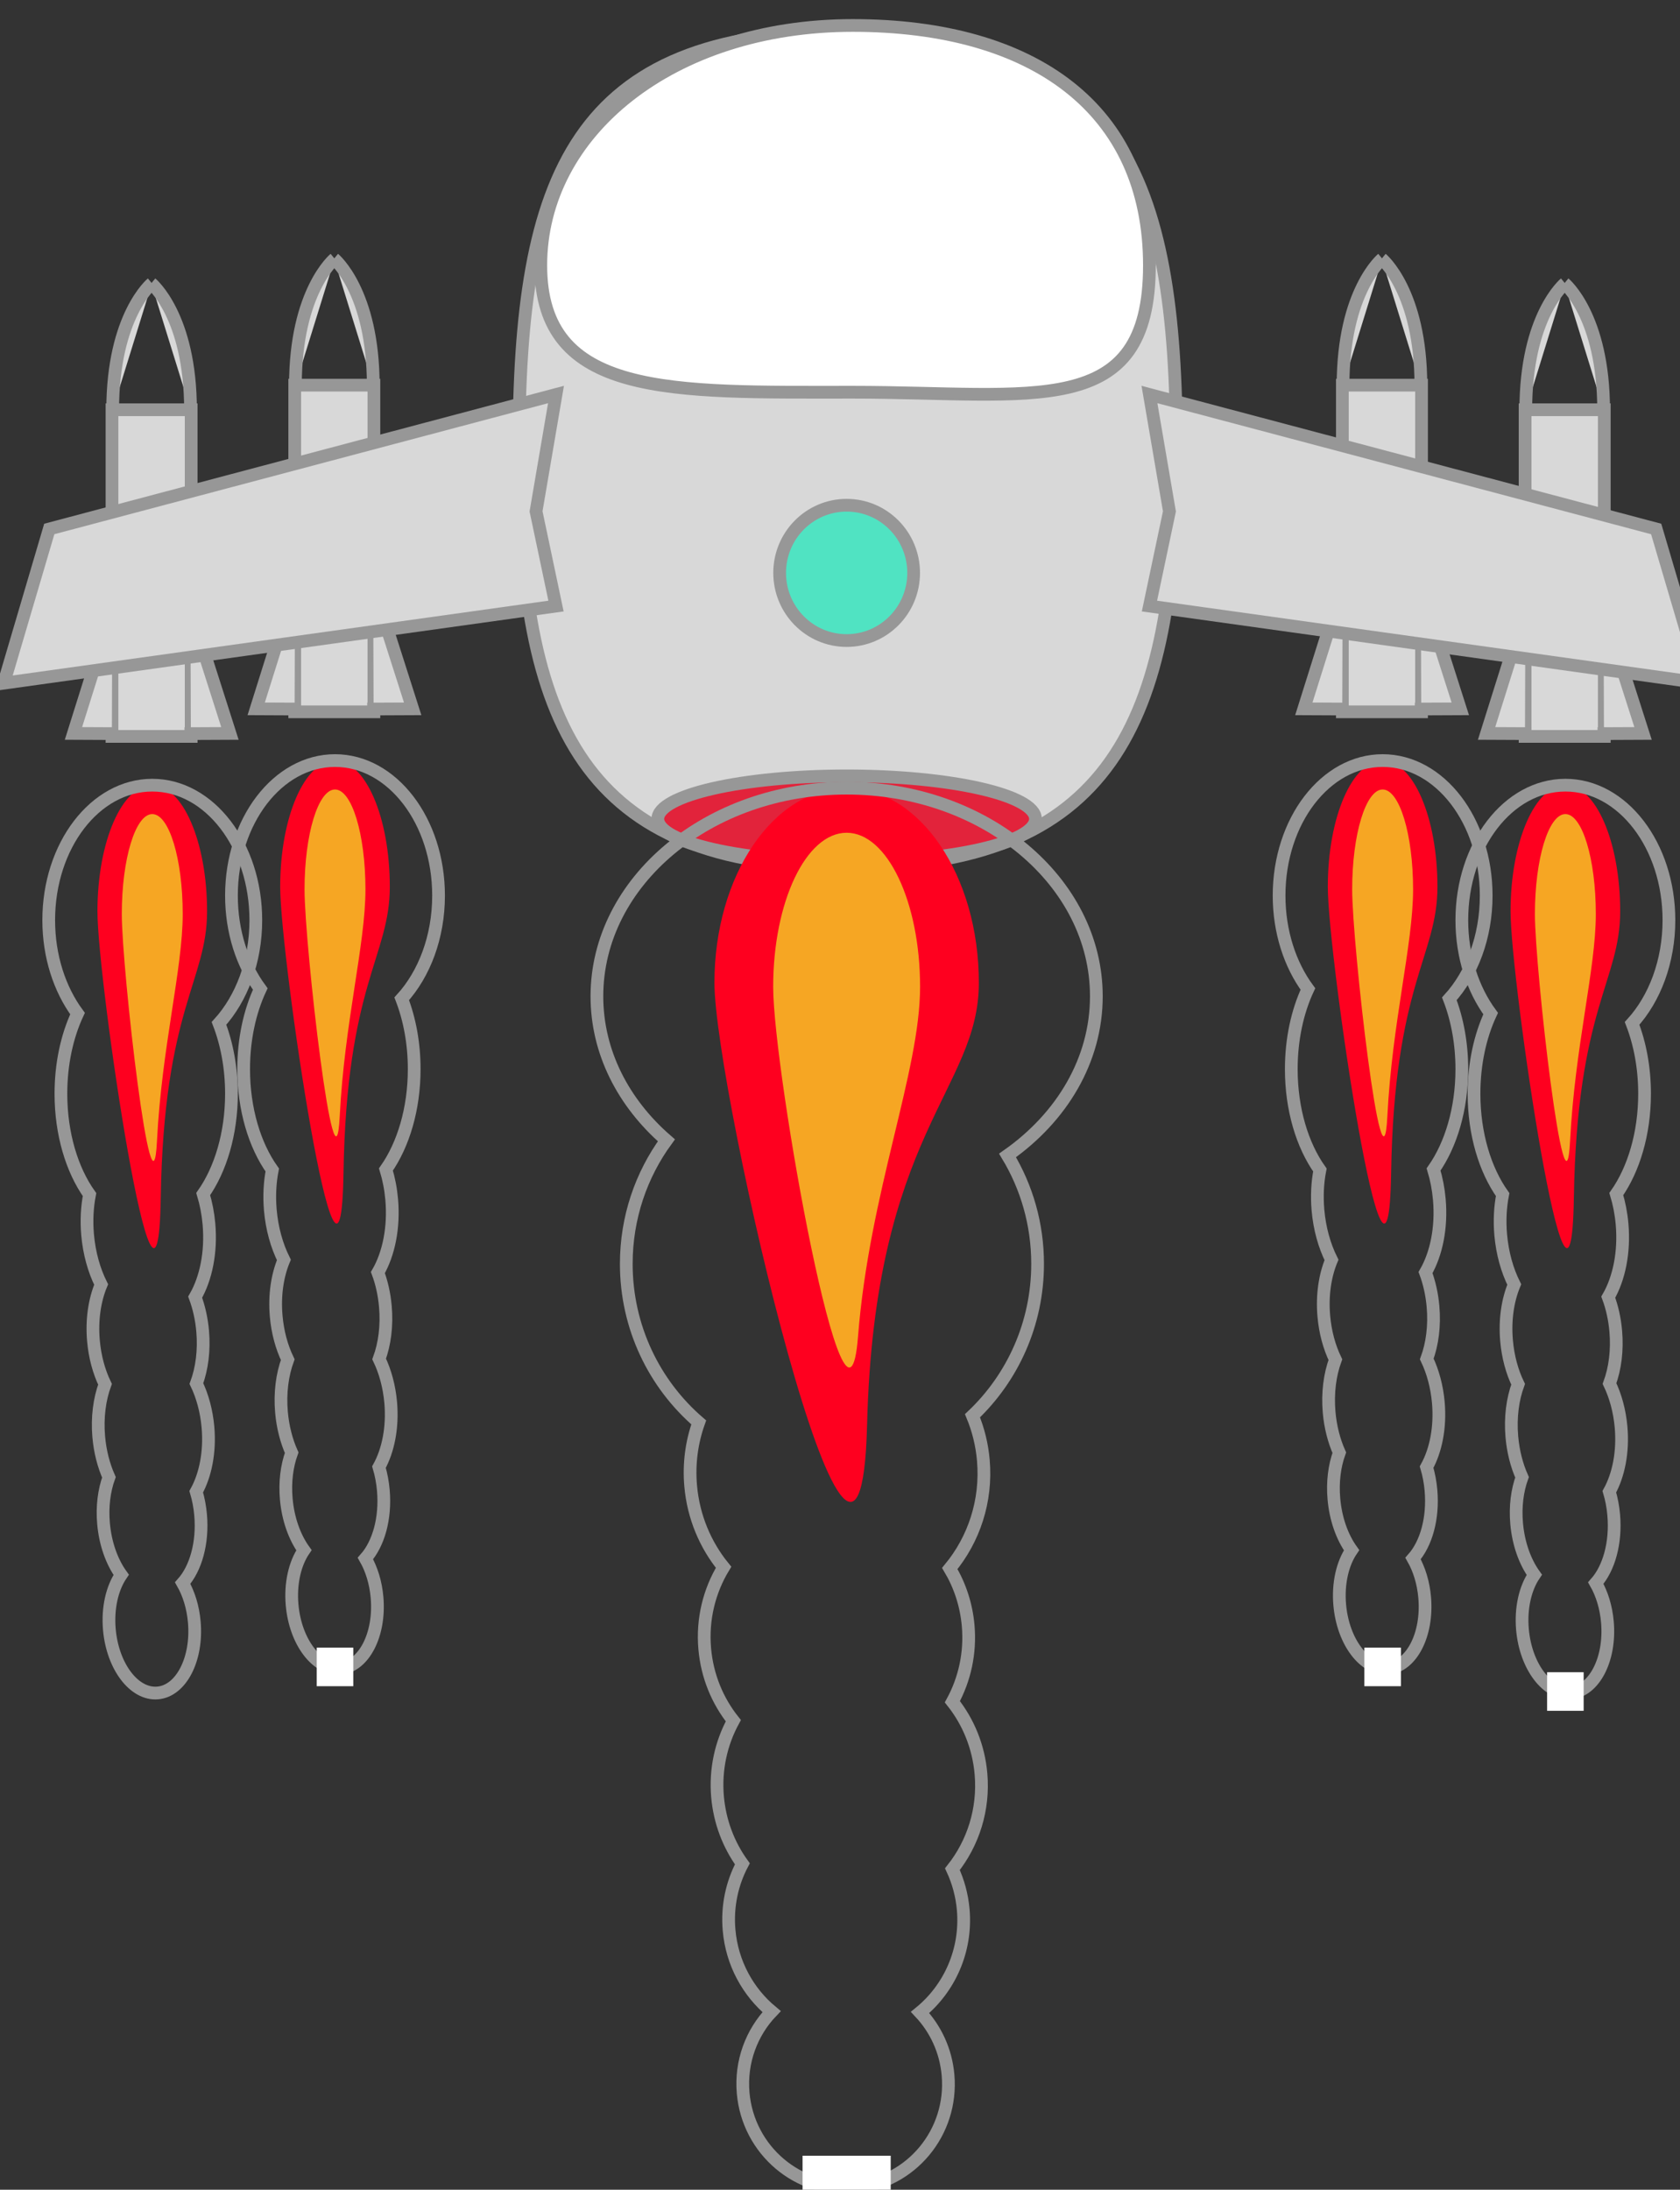 <?xml version="1.0" encoding="UTF-8" standalone="no"?>
<svg width="66px" height="86px" viewBox="0 0 66 86" version="1.1" xmlns="http://www.w3.org/2000/svg" xmlns:xlink="http://www.w3.org/1999/xlink" xmlns:sketch="http://www.bohemiancoding.com/sketch/ns">
    <rect x="0" y="0" width="66" height="86" fill="#333333" stroke="none"/>
    <!-- Generator: Sketch Beta 3.0.4 (8156) - http://www.bohemiancoding.com/sketch -->
    <title>plane</title>
    <desc>Created with Sketch Beta.</desc>
    <defs></defs>
    <g id="Page-1" stroke="none" stroke-width="1" fill="none" fill-rule="evenodd" sketch:type="MSPage">
        <g id="plane" sketch:type="MSLayerGroup" transform="translate(0, 1)">
            <g class="rocket" id="rocket-3" transform="translate(50.25, 9.18)" sketch:type="MSShapeGroup">
                <g id="exhaust" transform="translate(0, 19.691)">
                    <path d="M4.401,16.219 C4.52,8.764 6.221,7.695 6.221,4.957 C6.221,2.219 5.257,0 4.068,0 C2.878,0 1.914,2.219 1.914,4.957 C1.914,7.695 4.282,23.675 4.401,16.219 Z" id="Oval-1" fill="#FE001F"></path>
                    <path d="M4.253,13.976 C4.438,10.288 5.264,7.228 5.264,5.061 C5.264,2.893 4.729,1.136 4.068,1.136 C3.407,1.136 2.871,2.893 2.871,5.061 C2.871,7.228 4.068,17.665 4.253,13.976 Z" id="Oval-2" fill="#F6A623"></path>
                    <path class="smoke" d="M1.603,16.08 C1.508,16.567 1.479,17.1 1.527,17.655 C1.591,18.385 1.781,19.055 2.059,19.612 C1.803,20.226 1.685,20.996 1.757,21.817 C1.812,22.452 1.974,23.037 2.211,23.529 L2.211,23.529 C1.995,24.117 1.899,24.831 1.965,25.59 C2.016,26.175 2.158,26.717 2.365,27.183 C2.177,27.702 2.094,28.33 2.153,28.997 C2.223,29.794 2.481,30.501 2.847,31.013 L2.847,31.013 C2.495,31.531 2.308,32.309 2.382,33.159 C2.51,34.617 3.36,35.734 4.282,35.653 C5.203,35.573 5.847,34.325 5.719,32.867 C5.669,32.285 5.502,31.757 5.263,31.338 C5.774,30.762 6.063,29.766 5.967,28.663 C5.939,28.341 5.88,28.034 5.795,27.749 L5.795,27.749 C6.158,27.093 6.341,26.19 6.256,25.214 C6.2,24.579 6.038,23.994 5.802,23.502 C6.018,22.914 6.114,22.2 6.047,21.442 C6.005,20.962 5.903,20.511 5.753,20.108 L5.753,20.108 C6.176,19.375 6.392,18.349 6.295,17.238 C6.258,16.822 6.181,16.426 6.069,16.059 C6.75,15.088 7.179,13.682 7.179,12.118 C7.179,11.106 6.999,10.161 6.689,9.356 C7.574,8.384 8.136,6.928 8.136,5.302 C8.136,2.374 6.314,0 4.068,0 C1.821,0 0,2.374 0,5.302 C0,6.726 0.431,8.019 1.132,8.971 C0.721,9.851 0.479,10.94 0.479,12.118 C0.479,13.694 0.913,15.109 1.603,16.08 Z" id="Oval-3" stroke="#979797" stroke-width="0.5"></path>
                    <rect id="Rectangle-1" fill="#FFFFFF" x="3.35" y="34.839" width="1.436" height="1.515"></rect>
                </g>
                <g class="rocket-body">
                    <path d="M5.57,4.95 C5.57,1.248 4.028,-0.018 4.028,-0.018" id="Path-1" stroke="#979797" stroke-width="0.5" fill="#D8D8D8"></path>
                    <path d="M2.513,4.95 C2.513,1.248 4.054,-0.018 4.054,-0.018" id="Path-2" stroke="#979797" stroke-width="0.5" fill="#D8D8D8"></path>
                    <path d="M2.486,4.947 L2.486,17.776 L5.596,17.776 L5.596,4.947 L2.486,4.947 L2.486,4.947 Z" id="Rectangle-1" stroke="#979797" stroke-width="0.5" fill="#D8D8D8"></path>
                    <path d="M2.497,12.803 L0.972,17.659 L2.481,17.666" id="Line" stroke="#979797" stroke-width="0.5" stroke-linecap="square" fill="#D8D8D8"></path>
                    <path d="M7.118,12.803 L5.567,17.659 L7.102,17.666" id="Line-2" stroke="#979797" stroke-width="0.5" stroke-linecap="square" fill="#D8D8D8" transform="translate(6.343, 15.231) scale(-1, 1) translate(-6.343, -15.231) "></path>
                </g>
            </g>
            <g class="rocket" id="rocket-4" transform="translate(57.429, 10.146)" sketch:type="MSShapeGroup">
                <g id="exhaust" transform="translate(0, 19.691)">
                    <path d="M4.401,16.219 C4.52,8.764 6.221,7.695 6.221,4.957 C6.221,2.219 5.257,0 4.068,0 C2.878,0 1.914,2.219 1.914,4.957 C1.914,7.695 4.282,23.675 4.401,16.219 Z" id="Oval-1" fill="#FE001F"></path>
                    <path d="M4.253,13.976 C4.438,10.288 5.264,7.228 5.264,5.061 C5.264,2.893 4.729,1.136 4.068,1.136 C3.407,1.136 2.871,2.893 2.871,5.061 C2.871,7.228 4.068,17.665 4.253,13.976 Z" id="Oval-2" fill="#F6A623"></path>
                    <path class="smoke" d="M1.603,16.08 C1.508,16.567 1.479,17.1 1.527,17.655 C1.591,18.385 1.781,19.055 2.059,19.612 C1.803,20.226 1.685,20.996 1.757,21.817 C1.812,22.452 1.974,23.037 2.211,23.529 L2.211,23.529 C1.995,24.117 1.899,24.831 1.965,25.59 C2.016,26.175 2.158,26.717 2.365,27.183 C2.177,27.702 2.094,28.33 2.153,28.997 C2.223,29.794 2.481,30.501 2.847,31.013 L2.847,31.013 C2.495,31.531 2.308,32.309 2.382,33.159 C2.51,34.617 3.36,35.734 4.282,35.653 C5.203,35.573 5.847,34.325 5.719,32.867 C5.669,32.285 5.502,31.757 5.263,31.338 C5.774,30.762 6.063,29.766 5.967,28.663 C5.939,28.341 5.88,28.034 5.795,27.749 L5.795,27.749 C6.158,27.093 6.341,26.19 6.256,25.214 C6.2,24.579 6.038,23.994 5.802,23.502 C6.018,22.914 6.114,22.2 6.047,21.442 C6.005,20.962 5.903,20.511 5.753,20.108 L5.753,20.108 C6.176,19.375 6.392,18.349 6.295,17.238 C6.258,16.822 6.181,16.426 6.069,16.059 C6.75,15.088 7.179,13.682 7.179,12.118 C7.179,11.106 6.999,10.161 6.689,9.356 C7.574,8.384 8.136,6.928 8.136,5.302 C8.136,2.374 6.314,0 4.068,0 C1.821,0 0,2.374 0,5.302 C0,6.726 0.431,8.019 1.132,8.971 C0.721,9.851 0.479,10.94 0.479,12.118 C0.479,13.694 0.913,15.109 1.603,16.08 Z" id="Oval-3" stroke="#979797" stroke-width="0.5"></path>
                    <rect id="Rectangle-1" fill="#FFFFFF" x="3.35" y="34.839" width="1.436" height="1.515"></rect>
                </g>
                <g class="rocket-body">
                    <path d="M5.57,4.95 C5.57,1.248 4.028,-0.018 4.028,-0.018" id="Path-1" stroke="#979797" stroke-width="0.5" fill="#D8D8D8"></path>
                    <path d="M2.513,4.95 C2.513,1.248 4.054,-0.018 4.054,-0.018" id="Path-2" stroke="#979797" stroke-width="0.5" fill="#D8D8D8"></path>
                    <path d="M2.486,4.947 L2.486,17.776 L5.596,17.776 L5.596,4.947 L2.486,4.947 L2.486,4.947 Z" id="Rectangle-1" stroke="#979797" stroke-width="0.5" fill="#D8D8D8"></path>
                    <path d="M2.497,12.803 L0.972,17.659 L2.481,17.666" id="Line" stroke="#979797" stroke-width="0.5" stroke-linecap="square" fill="#D8D8D8"></path>
                    <path d="M7.118,12.803 L5.567,17.659 L7.102,17.666" id="Line-2" stroke="#979797" stroke-width="0.5" stroke-linecap="square" fill="#D8D8D8" transform="translate(6.343, 15.231) scale(-1, 1) translate(-6.343, -15.231) "></path>
                </g>
            </g>
            <g class="rocket" id="rocket-2" transform="translate(9.093, 9.18)" sketch:type="MSShapeGroup">
                <g id="exhaust" transform="translate(0, 19.691)">
                    <path d="M4.401,16.219 C4.52,8.764 6.221,7.695 6.221,4.957 C6.221,2.219 5.257,0 4.068,0 C2.878,0 1.914,2.219 1.914,4.957 C1.914,7.695 4.282,23.675 4.401,16.219 Z" id="Oval-1" fill="#FE001F"></path>
                    <path d="M4.253,13.976 C4.438,10.288 5.264,7.228 5.264,5.061 C5.264,2.893 4.729,1.136 4.068,1.136 C3.407,1.136 2.871,2.893 2.871,5.061 C2.871,7.228 4.068,17.665 4.253,13.976 Z" id="Oval-2" fill="#F6A623"></path>
                    <path class="smoke" d="M1.603,16.08 C1.508,16.567 1.479,17.1 1.527,17.655 C1.591,18.385 1.781,19.055 2.059,19.612 C1.803,20.226 1.685,20.996 1.757,21.817 C1.812,22.452 1.974,23.037 2.211,23.529 L2.211,23.529 C1.995,24.117 1.899,24.831 1.965,25.59 C2.016,26.175 2.158,26.717 2.365,27.183 C2.177,27.702 2.094,28.33 2.153,28.997 C2.223,29.794 2.481,30.501 2.847,31.013 L2.847,31.013 C2.495,31.531 2.308,32.309 2.382,33.159 C2.51,34.617 3.36,35.734 4.282,35.653 C5.203,35.573 5.847,34.325 5.719,32.867 C5.669,32.285 5.502,31.757 5.263,31.338 C5.774,30.762 6.063,29.766 5.967,28.663 C5.939,28.341 5.88,28.034 5.795,27.749 L5.795,27.749 C6.158,27.093 6.341,26.19 6.256,25.214 C6.2,24.579 6.038,23.994 5.802,23.502 C6.018,22.914 6.114,22.2 6.047,21.442 C6.005,20.962 5.903,20.511 5.753,20.108 L5.753,20.108 C6.176,19.375 6.392,18.349 6.295,17.238 C6.258,16.822 6.181,16.426 6.069,16.059 C6.75,15.088 7.179,13.682 7.179,12.118 C7.179,11.106 6.999,10.161 6.689,9.356 C7.574,8.384 8.136,6.928 8.136,5.302 C8.136,2.374 6.314,0 4.068,0 C1.821,0 0,2.374 0,5.302 C0,6.726 0.431,8.019 1.132,8.971 C0.721,9.851 0.479,10.94 0.479,12.118 C0.479,13.694 0.913,15.109 1.603,16.08 Z" id="Oval-3" stroke="#979797" stroke-width="0.5"></path>
                    <rect id="Rectangle-1" fill="#FFFFFF" x="3.35" y="34.839" width="1.436" height="1.515"></rect>
                </g>
                <g class="rocket-body">
                    <path d="M5.57,4.95 C5.57,1.248 4.028,-0.018 4.028,-0.018" id="Path-1" stroke="#979797" stroke-width="0.5" fill="#D8D8D8"></path>
                    <path d="M2.513,4.95 C2.513,1.248 4.054,-0.018 4.054,-0.018" id="Path-2" stroke="#979797" stroke-width="0.5" fill="#D8D8D8"></path>
                    <path d="M2.486,4.947 L2.486,17.776 L5.596,17.776 L5.596,4.947 L2.486,4.947 L2.486,4.947 Z" id="Rectangle-1" stroke="#979797" stroke-width="0.5" fill="#D8D8D8"></path>
                    <path d="M2.497,12.803 L0.972,17.659 L2.481,17.666" id="Line" stroke="#979797" stroke-width="0.5" stroke-linecap="square" fill="#D8D8D8"></path>
                    <path d="M7.118,12.803 L5.567,17.659 L7.102,17.666" id="Line-2" stroke="#979797" stroke-width="0.5" stroke-linecap="square" fill="#D8D8D8" transform="translate(6.343, 15.231) scale(-1, 1) translate(-6.343, -15.231) "></path>
                </g>
            </g>
            <g class="rocket" id="rocket-1" transform="translate(1.914, 10.146)" sketch:type="MSShapeGroup">
                <g id="exhaust" transform="translate(0, 19.691)">
                    <path d="M4.401,16.219 C4.52,8.764 6.221,7.695 6.221,4.957 C6.221,2.219 5.257,3.55271368e-15 4.068,3.55271368e-15 C2.878,3.55271368e-15 1.914,2.219 1.914,4.957 C1.914,7.695 4.282,23.675 4.401,16.219 Z" id="Oval-1" fill="#FE001F"></path>
                    <path d="M4.253,13.976 C4.438,10.288 5.264,7.228 5.264,5.061 C5.264,2.893 4.729,1.136 4.068,1.136 C3.407,1.136 2.871,2.893 2.871,5.061 C2.871,7.228 4.068,17.665 4.253,13.976 Z" id="Oval-2" fill="#F6A623"></path>
                    <path class="smoke" d="M1.603,16.08 C1.508,16.567 1.479,17.1 1.527,17.655 C1.591,18.385 1.781,19.055 2.059,19.612 C1.803,20.226 1.685,20.996 1.757,21.817 C1.812,22.452 1.974,23.037 2.211,23.529 L2.211,23.529 C1.995,24.117 1.899,24.831 1.965,25.59 C2.016,26.175 2.158,26.717 2.365,27.183 C2.177,27.702 2.094,28.33 2.153,28.997 C2.223,29.794 2.481,30.501 2.847,31.013 L2.847,31.013 C2.495,31.531 2.308,32.309 2.382,33.159 C2.51,34.617 3.36,35.734 4.282,35.653 C5.203,35.573 5.847,34.325 5.719,32.867 C5.669,32.285 5.502,31.757 5.263,31.338 C5.774,30.762 6.063,29.766 5.967,28.663 C5.939,28.341 5.88,28.034 5.795,27.749 L5.795,27.749 C6.158,27.093 6.341,26.19 6.256,25.214 C6.2,24.579 6.038,23.994 5.802,23.502 C6.018,22.914 6.114,22.2 6.047,21.442 C6.005,20.962 5.903,20.511 5.753,20.108 L5.753,20.108 C6.176,19.375 6.392,18.349 6.295,17.238 C6.258,16.822 6.181,16.426 6.069,16.059 C6.75,15.088 7.179,13.682 7.179,12.118 C7.179,11.106 6.999,10.161 6.689,9.356 C7.574,8.384 8.136,6.928 8.136,5.302 C8.136,2.374 6.314,3.43295929e-15 4.068,3.43295929e-15 C1.821,3.43295929e-15 0,2.374 0,5.302 C0,6.726 0.431,8.019 1.132,8.971 C0.721,9.851 0.479,10.94 0.479,12.118 C0.479,13.694 0.913,15.109 1.603,16.08 Z" id="Oval-3" stroke="#979797" stroke-width="0.5"></path>
                    <rect id="Rectangle-1" opacity="0" fill="#FFFFFF" x="3.35" y="34.839" width="1.436" height="1.515"></rect>
                </g>
                <g class="rocket-body">
                    <path d="M5.57,4.95 C5.57,1.248 4.028,-0.018 4.028,-0.018" id="Path-1" stroke="#979797" stroke-width="0.5" fill="#D8D8D8"></path>
                    <path d="M2.513,4.95 C2.513,1.248 4.054,-0.018 4.054,-0.018" id="Path-2" stroke="#979797" stroke-width="0.5" fill="#D8D8D8"></path>
                    <path d="M2.486,4.947 L2.486,17.776 L5.596,17.776 L5.596,4.947 L2.486,4.947 L2.486,4.947 Z" id="Rectangle-1" stroke="#979797" stroke-width="0.5" fill="#D8D8D8"></path>
                    <path d="M2.497,12.803 L0.972,17.659 L2.481,17.666" id="Line" stroke="#979797" stroke-width="0.5" stroke-linecap="square" fill="#D8D8D8"></path>
                    <path d="M7.118,12.803 L5.567,17.659 L7.102,17.666" id="Line-2" stroke="#979797" stroke-width="0.5" stroke-linecap="square" fill="#D8D8D8" transform="translate(6.343, 15.231) scale(-1, 1) translate(-6.343, -15.231) "></path>
                </g>
            </g>
            <g id="planebody" sketch:type="MSShapeGroup">
                <path d="M33.261,33.055 C43.615,33.055 46.216,27.475 46.216,16.669 C46.216,5.862 43.965,0.235 33.261,0.235 C22.556,0.235 20.387,5.862 20.387,16.669 C20.387,27.475 22.906,33.055 33.261,33.055 Z" id="Oval-10" stroke="#979797" stroke-width="0.5" fill="#D8D8D8"></path>
                <path d="M33.5,14.404 C40.636,14.404 45.156,15.536 45.156,9.421 C45.156,3.307 40.636,0 33.5,0 C26.364,0 21.245,4.218 21.245,9.421 C21.245,14.625 26.364,14.404 33.5,14.404 Z" id="Oval-11" stroke="#979797" stroke-width="0.5" fill="#FFFFFF"></path>
                <path d="M1.936,19.775 L0.15,25.831 L21.843,22.803 L21.059,19.084 L21.843,14.494 L1.936,19.775 Z" id="Rectangle-2" stroke="#979797" stroke-width="0.5" fill="#D8D8D8"></path>
                <path d="M46.922,19.775 L45.136,25.831 L66.829,22.803 L66.044,19.084 L66.829,14.494 L46.922,19.775 Z" id="Rectangle-3" stroke="#979797" stroke-width="0.5" fill="#D8D8D8" transform="translate(55.993, 20.051) scale(-1, 1) translate(-55.993, -20.051) "></path>
                <ellipse id="Oval-48" stroke="#979797" stroke-width="0.5" fill="#50E3C2" cx="33.261" cy="21.5" rx="2.632" ry="2.657"></ellipse>
                <ellipse id="Oval-49" stroke="#979797" stroke-width="0.5" fill="#E2233B" cx="33.261" cy="31.163" rx="7.418" ry="1.691"></ellipse>
                <g id="exhaust-2" transform="translate(23.45, 29.955)">
                    <path d="M10.614,25.005 C10.9,13.511 15.005,11.863 15.005,7.642 C15.005,3.422 12.679,0 9.811,0 C6.942,0 4.617,3.422 4.617,7.642 C4.617,11.863 10.328,36.499 10.614,25.005 Z" id="Oval-1" fill="#FE001F"></path>
                    <path d="M10.257,21.547 C10.703,15.861 12.696,11.143 12.696,7.802 C12.696,4.46 11.404,1.751 9.811,1.751 C8.217,1.751 6.925,4.46 6.925,7.802 C6.925,11.143 9.811,27.233 10.257,21.547 Z" id="Oval-2" fill="#F6A623"></path>
                    <path class="smoke" d="M4,24.909 C3.724,25.682 3.607,26.527 3.683,27.4 C3.79,28.62 4.26,29.72 4.976,30.599 C4.416,31.524 4.134,32.633 4.236,33.798 C4.33,34.872 4.737,35.843 5.359,36.625 L5.359,36.625 C4.879,37.506 4.645,38.536 4.739,39.614 C4.826,40.6 5.176,41.499 5.714,42.246 C5.307,43.017 5.11,43.912 5.192,44.849 C5.306,46.15 5.937,47.281 6.863,48.051 L6.863,48.051 C6.079,48.871 5.638,50.019 5.745,51.247 C5.942,53.495 7.903,55.16 10.126,54.966 C12.348,54.771 13.991,52.791 13.794,50.542 C13.71,49.583 13.305,48.731 12.696,48.083 C13.849,47.14 14.531,45.652 14.391,44.044 C14.341,43.477 14.193,42.943 13.966,42.456 L13.966,42.456 C14.775,41.438 15.211,40.114 15.088,38.708 C14.994,37.634 14.587,36.664 13.965,35.881 C14.445,35 14.679,33.97 14.585,32.893 C14.513,32.071 14.257,31.309 13.863,30.647 L13.863,30.647 C14.808,29.504 15.321,27.997 15.181,26.394 C15.127,25.777 14.98,25.191 14.755,24.648 C16.329,23.157 17.313,21.035 17.313,18.682 C17.313,17.122 16.881,15.664 16.132,14.424 C18.266,12.925 19.621,10.681 19.621,8.173 C19.621,3.659 15.229,0 9.811,0 C4.392,0 0,3.659 0,8.173 C0,10.369 1.039,12.362 2.73,13.831 C1.74,15.188 1.154,16.865 1.154,18.682 C1.154,21.176 2.259,23.41 4,24.909 Z" id="Oval-3" stroke="#979797" stroke-width="0.5"></path>
                    <rect class="rect" id="Rectangle-1" fill="#FFFFFF" x="8.079" y="53.71" width="3.463" height="2.335"></rect>
                </g>
            </g>
        </g>
    </g>
</svg>